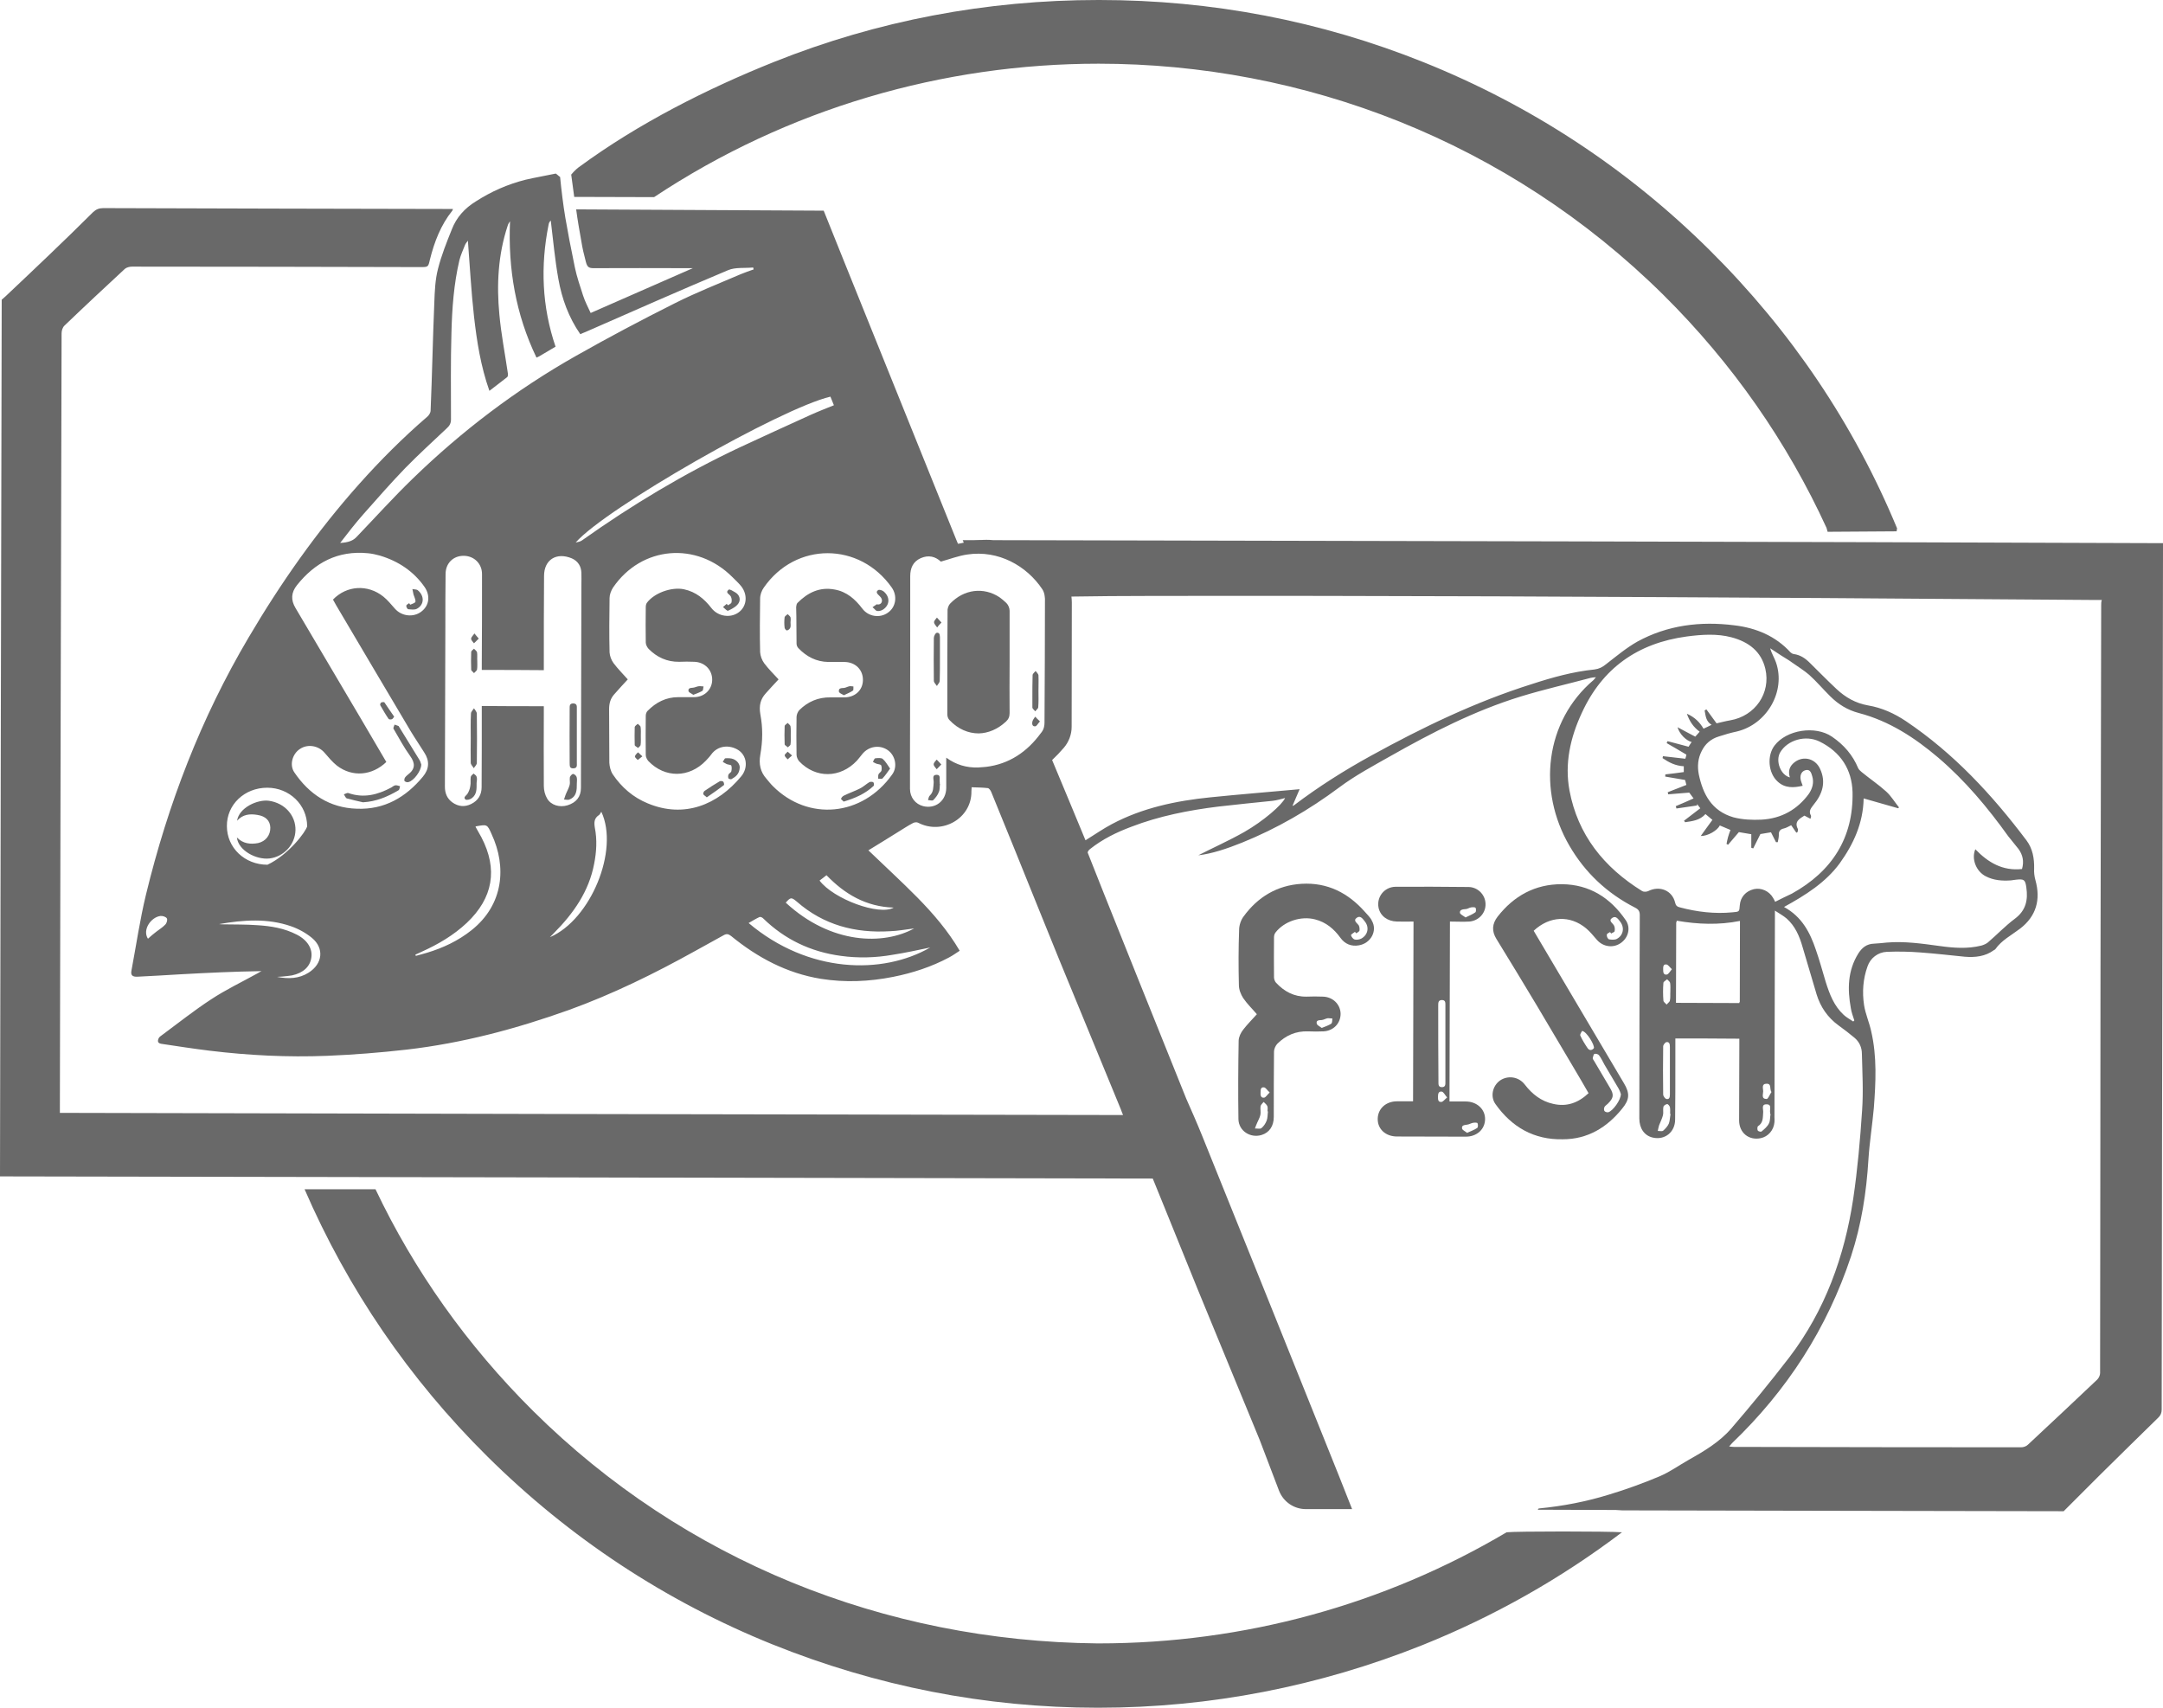 <svg width="38" height="30" viewBox="0 0 38 30" fill="none" xmlns="http://www.w3.org/2000/svg">
<g clip-path="url(#clip0_3157_44)">
<path d="M33.328 9.281C32.569 7.45 31.46 5.807 30.035 4.394C28.591 2.962 26.902 1.854 25.02 1.097C23.202 0.366 21.285 0 19.315 0H19.296C17.333 0 15.416 0.362 13.606 1.085C12.417 1.56 11.209 2.174 10.187 2.924C10.111 2.973 10.035 3.067 10.035 3.067L10.088 3.459C10.088 3.459 11.475 3.463 11.491 3.463C13.842 1.903 16.571 1.119 19.299 1.119C22.897 1.119 26.491 2.476 29.227 5.185C30.439 6.387 31.4 7.77 32.089 9.274L32.108 9.342L33.32 9.334L33.328 9.281Z" fill="#696969"/>
<path d="M26.468 26.918C24.322 28.188 21.86 28.87 19.299 28.87H19.28C15.534 28.832 12.013 27.411 9.368 24.789C8.209 23.639 7.275 22.32 6.597 20.892H5.351C6.109 22.641 7.184 24.22 8.56 25.584C10.004 27.016 11.693 28.131 13.575 28.889C15.393 29.62 17.31 30 19.28 30H19.299C21.262 30 23.179 29.623 24.989 28.9C26.247 28.395 27.421 27.732 28.495 26.918C28.282 26.899 26.613 26.899 26.468 26.918Z" fill="#696969"/>
<path d="M17.02 9.538C17.123 9.511 17.222 9.496 17.317 9.489C17.184 9.489 17.047 9.489 16.913 9.489C16.929 9.523 16.936 9.545 16.94 9.553C16.974 9.545 16.997 9.542 17.02 9.538Z" fill="#696969"/>
<path d="M28.499 19.475C28.629 19.317 28.636 19.207 28.53 19.03C28.236 18.537 27.947 18.043 27.653 17.549C27.417 17.15 27.18 16.75 26.944 16.351C27.222 16.091 27.581 16.072 27.866 16.309C27.939 16.37 27.996 16.445 28.057 16.513C28.168 16.637 28.347 16.66 28.48 16.562C28.61 16.468 28.652 16.294 28.56 16.163C28.293 15.774 27.927 15.537 27.44 15.533C26.967 15.53 26.593 15.741 26.311 16.102C26.212 16.23 26.205 16.358 26.289 16.494C26.529 16.886 26.769 17.278 27.005 17.674C27.222 18.039 27.44 18.409 27.657 18.774C27.741 18.917 27.825 19.057 27.908 19.204C27.729 19.373 27.527 19.448 27.287 19.392C27.078 19.347 26.918 19.222 26.788 19.053C26.681 18.913 26.491 18.887 26.353 18.981C26.22 19.076 26.178 19.264 26.273 19.396C26.559 19.799 26.948 20.025 27.455 20.014C27.893 20.014 28.232 19.806 28.499 19.475ZM28.286 16.374C28.293 16.381 28.297 16.389 28.305 16.4C28.324 16.385 28.362 16.377 28.366 16.358C28.373 16.325 28.369 16.283 28.354 16.257C28.328 16.212 28.251 16.174 28.324 16.125C28.389 16.08 28.43 16.148 28.465 16.193C28.545 16.298 28.518 16.434 28.404 16.494C28.369 16.513 28.312 16.509 28.27 16.502C28.248 16.498 28.225 16.453 28.229 16.426C28.221 16.407 28.259 16.389 28.286 16.374ZM28.011 18.514C28.034 18.506 28.076 18.518 28.091 18.537C28.129 18.586 28.156 18.646 28.187 18.702C28.267 18.838 28.351 18.977 28.43 19.113C28.453 19.151 28.469 19.196 28.476 19.219C28.476 19.324 28.335 19.516 28.255 19.539C28.236 19.543 28.198 19.535 28.187 19.516C28.175 19.501 28.179 19.467 28.187 19.448C28.198 19.426 28.229 19.407 28.248 19.388C28.347 19.29 28.358 19.234 28.286 19.113C28.194 18.955 28.099 18.797 28.008 18.642C27.996 18.623 27.981 18.604 27.981 18.589C27.988 18.563 27.996 18.521 28.011 18.514ZM27.893 18.416C27.844 18.344 27.798 18.269 27.764 18.194C27.752 18.171 27.783 18.133 27.794 18.111C27.874 18.115 28.026 18.375 28 18.416C27.966 18.454 27.924 18.457 27.893 18.416Z" fill="#696969"/>
<path d="M23.979 16.019C23.686 15.688 23.324 15.499 22.866 15.526C22.436 15.552 22.096 15.759 21.849 16.098C21.799 16.163 21.769 16.257 21.769 16.336C21.757 16.66 21.757 16.98 21.765 17.304C21.765 17.383 21.799 17.47 21.841 17.534C21.91 17.636 22.001 17.723 22.081 17.817C22.001 17.907 21.913 17.994 21.841 18.088C21.799 18.141 21.765 18.212 21.761 18.276C21.753 18.736 21.75 19.2 21.757 19.66C21.761 19.867 21.967 19.999 22.165 19.938C22.298 19.897 22.378 19.784 22.378 19.622C22.378 19.238 22.378 18.853 22.382 18.473C22.382 18.427 22.409 18.371 22.439 18.337C22.588 18.19 22.763 18.111 22.981 18.118C23.072 18.122 23.164 18.122 23.255 18.118C23.43 18.107 23.552 17.975 23.552 17.809C23.549 17.643 23.415 17.512 23.24 17.508C23.145 17.504 23.049 17.504 22.954 17.508C22.733 17.512 22.561 17.417 22.417 17.263C22.398 17.24 22.382 17.203 22.382 17.169C22.378 16.935 22.382 16.701 22.382 16.468C22.382 16.438 22.39 16.404 22.409 16.381C22.561 16.185 22.855 16.087 23.103 16.151C23.297 16.2 23.438 16.321 23.549 16.475C23.628 16.584 23.739 16.63 23.872 16.607C24.082 16.573 24.204 16.351 24.101 16.174C24.078 16.121 24.025 16.072 23.979 16.019ZM22.253 19.686C22.234 19.735 22.203 19.784 22.161 19.818C22.138 19.837 22.085 19.822 22.047 19.825C22.058 19.791 22.07 19.761 22.085 19.727C22.104 19.682 22.131 19.637 22.142 19.588C22.154 19.539 22.138 19.482 22.146 19.433C22.15 19.407 22.18 19.384 22.199 19.358C22.222 19.381 22.253 19.403 22.264 19.43C22.276 19.456 22.268 19.49 22.268 19.524C22.272 19.524 22.272 19.524 22.276 19.524C22.268 19.58 22.272 19.637 22.253 19.686ZM22.207 19.283C22.15 19.29 22.142 19.238 22.146 19.192C22.146 19.147 22.146 19.094 22.207 19.102C22.238 19.106 22.26 19.151 22.306 19.192C22.26 19.234 22.238 19.279 22.207 19.283ZM23.221 17.919C23.255 17.915 23.285 17.896 23.32 17.888C23.346 17.885 23.377 17.892 23.407 17.892C23.404 17.922 23.407 17.968 23.388 17.983C23.343 18.013 23.285 18.032 23.221 18.058C23.186 18.032 23.137 18.009 23.133 17.983C23.118 17.922 23.171 17.922 23.221 17.919ZM23.918 16.487C23.884 16.505 23.838 16.513 23.8 16.505C23.773 16.498 23.743 16.46 23.735 16.43C23.731 16.415 23.781 16.389 23.804 16.37C23.811 16.377 23.819 16.389 23.827 16.396C23.846 16.381 23.88 16.366 23.884 16.347C23.888 16.317 23.884 16.279 23.869 16.253C23.838 16.212 23.766 16.17 23.838 16.121C23.903 16.076 23.945 16.147 23.979 16.189C24.059 16.291 24.032 16.422 23.918 16.487Z" fill="#696969"/>
<path d="M25.816 16.189C25.984 16.174 26.105 16.034 26.098 15.876C26.094 15.718 25.961 15.582 25.797 15.582C25.37 15.578 24.943 15.575 24.516 15.578C24.318 15.582 24.181 15.759 24.219 15.947C24.25 16.091 24.375 16.185 24.543 16.189C24.638 16.192 24.737 16.189 24.833 16.189C24.829 17.251 24.829 18.295 24.825 19.347C24.726 19.347 24.634 19.347 24.543 19.347C24.349 19.347 24.208 19.475 24.204 19.652C24.2 19.833 24.341 19.965 24.543 19.965C24.947 19.965 25.347 19.968 25.751 19.968C25.945 19.968 26.087 19.84 26.09 19.663C26.094 19.486 25.945 19.35 25.751 19.35C25.656 19.35 25.564 19.35 25.465 19.35C25.469 18.295 25.469 17.251 25.473 16.189C25.595 16.189 25.705 16.196 25.816 16.189ZM25.751 15.97C25.782 15.97 25.812 15.944 25.846 15.94C25.873 15.936 25.915 15.936 25.923 15.947C25.934 15.97 25.934 16.015 25.919 16.027C25.873 16.061 25.816 16.083 25.747 16.117C25.709 16.087 25.652 16.064 25.648 16.034C25.644 15.978 25.702 15.974 25.751 15.97ZM25.774 19.757C25.808 19.754 25.843 19.731 25.881 19.724C25.907 19.72 25.953 19.72 25.957 19.731C25.968 19.754 25.968 19.803 25.953 19.814C25.904 19.848 25.843 19.87 25.774 19.901C25.736 19.87 25.69 19.852 25.686 19.825C25.675 19.765 25.728 19.765 25.774 19.757ZM25.267 17.662C25.267 17.617 25.267 17.568 25.332 17.568C25.397 17.568 25.393 17.617 25.393 17.662C25.393 17.888 25.393 18.111 25.393 18.337C25.393 18.559 25.393 18.781 25.393 19.004C25.393 19.049 25.397 19.098 25.332 19.098C25.267 19.098 25.271 19.049 25.271 19.004C25.267 18.555 25.267 18.111 25.267 17.662ZM25.32 19.358C25.259 19.362 25.263 19.305 25.263 19.264C25.263 19.218 25.271 19.166 25.332 19.177C25.362 19.185 25.381 19.23 25.423 19.279C25.378 19.317 25.351 19.358 25.32 19.358Z" fill="#696969"/>
<path d="M17.451 9.489C17.371 9.481 17.287 9.481 17.207 9.489C17.108 9.497 17.009 9.512 16.91 9.538C16.887 9.542 16.864 9.549 16.83 9.553C16.826 9.546 16.818 9.523 16.803 9.489C16.548 8.852 14.516 3.821 14.471 3.701L10.122 3.678C10.149 3.882 10.179 4.044 10.21 4.221C10.236 4.379 10.252 4.443 10.294 4.605C10.316 4.684 10.339 4.711 10.427 4.711C11.018 4.707 11.471 4.711 12.058 4.711C12.089 4.711 12.119 4.711 12.172 4.711C11.563 4.978 10.976 5.234 10.377 5.498C10.332 5.4 10.278 5.299 10.244 5.193C10.191 5.027 10.134 4.865 10.099 4.696C10.015 4.285 9.985 4.13 9.932 3.825C9.893 3.591 9.863 3.343 9.84 3.109C9.802 3.083 9.802 3.075 9.764 3.049C9.585 3.087 9.406 3.117 9.23 3.158C8.918 3.237 8.628 3.365 8.358 3.539C8.163 3.659 8.018 3.821 7.938 4.029C7.847 4.255 7.755 4.485 7.695 4.722C7.645 4.914 7.637 5.121 7.63 5.321C7.603 5.95 7.592 6.584 7.565 7.213C7.565 7.251 7.534 7.3 7.5 7.326C7.077 7.691 6.681 8.087 6.311 8.502C5.568 9.334 4.931 10.243 4.367 11.2C3.529 12.617 2.95 14.128 2.565 15.714C2.458 16.155 2.393 16.607 2.309 17.052C2.294 17.131 2.325 17.161 2.412 17.158C2.664 17.146 2.915 17.131 3.167 17.116C3.64 17.09 4.112 17.067 4.596 17.06C4.573 17.071 4.55 17.082 4.528 17.097C4.249 17.252 3.963 17.387 3.701 17.561C3.407 17.753 3.133 17.972 2.847 18.183C2.824 18.198 2.801 18.216 2.79 18.235C2.767 18.281 2.763 18.326 2.835 18.337C3.117 18.379 3.403 18.424 3.685 18.458C4.367 18.541 5.053 18.575 5.743 18.548C6.208 18.529 6.677 18.492 7.142 18.439C8.125 18.326 9.07 18.073 9.996 17.742C10.766 17.463 11.494 17.105 12.207 16.709C12.374 16.615 12.546 16.524 12.717 16.427C12.767 16.4 12.797 16.408 12.843 16.442C13.304 16.819 13.819 17.097 14.421 17.195C14.848 17.263 15.271 17.244 15.69 17.161C16.033 17.093 16.365 16.984 16.669 16.822C16.734 16.788 16.791 16.747 16.86 16.702C16.654 16.351 16.395 16.05 16.117 15.767C15.839 15.485 15.545 15.217 15.256 14.938C15.427 14.832 15.602 14.727 15.774 14.618C15.862 14.565 15.945 14.508 16.037 14.46C16.064 14.444 16.105 14.441 16.128 14.452C16.551 14.674 17.073 14.377 17.066 13.902C17.066 13.879 17.07 13.857 17.07 13.83C17.169 13.834 17.264 13.834 17.355 13.845C17.378 13.849 17.405 13.887 17.416 13.917C17.691 14.588 17.962 15.258 18.232 15.929C18.358 16.238 18.48 16.543 18.606 16.852C18.968 17.73 19.33 18.612 19.692 19.49C19.703 19.52 19.715 19.554 19.73 19.588C13.499 19.577 7.279 19.566 1.052 19.55C1.052 19.513 1.052 19.483 1.052 19.453C1.059 14.919 1.071 10.386 1.082 5.853C1.082 5.807 1.101 5.747 1.136 5.717C1.486 5.381 1.841 5.05 2.195 4.722C2.226 4.696 2.279 4.684 2.321 4.684C4.044 4.684 5.663 4.688 7.386 4.692C7.523 4.692 7.523 4.692 7.553 4.56C7.63 4.251 7.744 3.953 7.946 3.701C7.95 3.693 7.954 3.686 7.957 3.671C7.919 3.671 7.889 3.671 7.858 3.671C5.812 3.667 3.861 3.663 1.814 3.656C1.738 3.656 1.688 3.678 1.635 3.727C1.132 4.228 0.614 4.718 0.095 5.208C0.072 5.227 0.05 5.246 0.03 5.265C0.019 10.397 0.008 15.533 0 20.666C6.749 20.677 13.503 20.692 20.252 20.704C20.393 21.047 20.53 21.39 20.671 21.736C20.797 22.045 20.919 22.35 21.045 22.659C21.407 23.538 21.769 24.419 22.131 25.297C22.138 25.316 22.337 25.836 22.47 26.187C22.546 26.383 22.733 26.511 22.942 26.511C23.198 26.511 23.537 26.511 23.754 26.511C23.602 26.126 23.449 25.738 23.293 25.354C22.569 23.552 21.845 21.747 21.117 19.946C21.029 19.728 20.934 19.513 20.839 19.298C20.82 19.253 19.154 15.108 19.109 14.979C19.105 14.964 19.128 14.931 19.151 14.915C19.368 14.742 19.616 14.621 19.875 14.524C20.366 14.335 20.885 14.233 21.407 14.169C21.723 14.132 22.043 14.101 22.359 14.068C22.432 14.06 22.504 14.037 22.577 14.019C22.523 14.139 22.199 14.422 21.856 14.618C21.582 14.772 21.296 14.9 21.052 15.025C21.292 14.998 21.559 14.908 21.822 14.802C22.436 14.554 23 14.226 23.526 13.834C23.808 13.623 24.12 13.457 24.425 13.284C25.157 12.869 25.907 12.485 26.715 12.236C27.119 12.112 27.535 12.018 27.946 11.908C27.973 11.901 27.996 11.901 28.038 11.897C28.019 11.92 28.007 11.935 27.996 11.946C27.139 12.673 27.009 13.894 27.573 14.859C27.847 15.33 28.232 15.692 28.724 15.944C28.785 15.974 28.808 16.008 28.808 16.076C28.804 17.267 28.8 18.458 28.8 19.648C28.8 19.822 28.888 19.95 29.036 19.984C29.246 20.033 29.429 19.89 29.429 19.667C29.433 19.336 29.433 19.004 29.433 18.672C29.433 18.533 29.433 18.39 29.433 18.243C29.806 18.243 30.176 18.243 30.557 18.247C30.557 18.281 30.557 18.314 30.557 18.348C30.557 18.793 30.553 19.238 30.553 19.682C30.553 19.901 30.725 20.037 30.93 19.995C31.064 19.969 31.163 19.852 31.174 19.713C31.178 19.682 31.174 19.656 31.174 19.626C31.178 18.462 31.178 17.297 31.182 16.129C31.182 16.095 31.182 16.061 31.182 15.997C31.262 16.05 31.331 16.087 31.388 16.136C31.537 16.268 31.613 16.445 31.666 16.63C31.75 16.909 31.83 17.188 31.914 17.467C31.982 17.689 32.108 17.874 32.299 18.013C32.394 18.081 32.485 18.152 32.577 18.228C32.664 18.299 32.71 18.401 32.71 18.511C32.718 18.842 32.737 19.174 32.714 19.502C32.68 20.022 32.634 20.542 32.558 21.058C32.405 22.068 32.066 23.017 31.434 23.846C31.106 24.272 30.763 24.691 30.412 25.098C30.206 25.335 29.932 25.497 29.658 25.651C29.49 25.746 29.334 25.859 29.158 25.934C28.869 26.055 28.572 26.164 28.27 26.255C27.87 26.379 27.459 26.458 27.039 26.499C27.032 26.499 27.024 26.503 27.017 26.522C27.055 26.522 27.093 26.522 27.131 26.522C27.55 26.522 27.965 26.526 28.385 26.526C28.423 26.526 28.461 26.533 28.499 26.533C31.083 26.537 33.667 26.545 36.255 26.548C36.468 26.337 36.678 26.123 36.891 25.912C37.234 25.576 37.573 25.237 37.916 24.905C37.958 24.864 37.977 24.823 37.977 24.762C37.981 21.585 37.985 18.413 37.992 15.236C37.996 13.382 37.996 11.528 38 9.674C38 9.632 38 9.594 38 9.542C31.045 9.515 24.375 9.504 17.451 9.489ZM2.904 16.242C2.858 16.291 2.801 16.325 2.748 16.366C2.698 16.404 2.649 16.445 2.599 16.491C2.496 16.332 2.656 16.11 2.82 16.091C2.858 16.087 2.915 16.106 2.931 16.133C2.946 16.155 2.931 16.215 2.904 16.242ZM14.589 6.968C14.608 7.017 14.627 7.062 14.65 7.119C14.512 7.175 14.375 7.228 14.242 7.288C13.823 7.477 13.407 7.669 12.992 7.861C12.016 8.321 11.102 8.871 10.225 9.493C10.195 9.515 10.153 9.523 10.114 9.53C10.644 8.927 13.712 7.175 14.589 6.968ZM6.391 9.025C6.631 8.754 6.868 8.483 7.119 8.223C7.355 7.982 7.607 7.752 7.851 7.522C7.9 7.477 7.923 7.435 7.923 7.367C7.923 6.859 7.916 6.354 7.931 5.845C7.942 5.415 7.973 4.986 8.072 4.567C8.095 4.477 8.137 4.387 8.171 4.3C8.182 4.274 8.205 4.251 8.22 4.228C8.255 4.677 8.278 5.118 8.327 5.555C8.377 5.996 8.445 6.433 8.598 6.866C8.708 6.78 8.811 6.704 8.91 6.625C8.925 6.614 8.925 6.58 8.922 6.557C8.872 6.214 8.804 5.868 8.773 5.525C8.723 5.001 8.75 4.477 8.918 3.968C8.925 3.942 8.941 3.912 8.96 3.889C8.925 4.722 9.059 5.521 9.425 6.282C9.448 6.271 9.463 6.267 9.474 6.259C9.566 6.203 9.661 6.15 9.76 6.09C9.52 5.385 9.493 4.669 9.638 3.946C9.642 3.919 9.653 3.897 9.676 3.874C9.718 4.217 9.749 4.564 9.81 4.903C9.871 5.246 9.989 5.574 10.195 5.871C10.225 5.856 10.255 5.845 10.282 5.834C11.117 5.468 11.951 5.099 12.794 4.745C12.923 4.692 13.083 4.714 13.232 4.699C13.236 4.711 13.236 4.722 13.24 4.733C13.163 4.76 13.087 4.786 13.015 4.816C12.63 4.982 12.233 5.137 11.86 5.325C11.273 5.619 10.69 5.928 10.118 6.252C9.066 6.847 8.114 7.571 7.252 8.407C6.909 8.739 6.593 9.09 6.265 9.432C6.204 9.497 6.124 9.53 5.976 9.538C6.113 9.361 6.246 9.188 6.391 9.025ZM4.695 13.838C5.084 13.838 5.396 14.139 5.396 14.516C5.374 14.61 5.069 15.017 4.699 15.191C4.299 15.191 3.986 14.893 3.986 14.512C3.983 14.135 4.295 13.838 4.695 13.838ZM5.423 17.086C5.252 17.195 5.065 17.199 4.867 17.161C4.928 17.158 4.989 17.154 5.05 17.146C5.076 17.142 5.103 17.139 5.13 17.135C5.324 17.093 5.446 16.984 5.469 16.826C5.496 16.668 5.4 16.513 5.214 16.419C4.996 16.306 4.76 16.268 4.52 16.253C4.314 16.238 4.104 16.242 3.899 16.238C3.883 16.238 3.868 16.234 3.849 16.234C4.276 16.159 4.703 16.129 5.114 16.272C5.244 16.317 5.374 16.389 5.48 16.476C5.701 16.66 5.667 16.931 5.423 17.086ZM6.269 14.207C5.789 14.192 5.431 13.951 5.172 13.57C5.08 13.438 5.137 13.242 5.271 13.156C5.408 13.065 5.595 13.099 5.701 13.223C5.77 13.303 5.839 13.386 5.919 13.45C6.189 13.657 6.536 13.627 6.787 13.386C6.502 12.899 6.216 12.413 5.93 11.931C5.682 11.513 5.438 11.098 5.191 10.68C5.107 10.54 5.114 10.409 5.217 10.28C5.53 9.888 5.93 9.666 6.467 9.719C6.536 9.726 6.605 9.741 6.673 9.76C7.001 9.858 7.268 10.039 7.458 10.31C7.565 10.465 7.542 10.642 7.397 10.748C7.26 10.849 7.058 10.827 6.94 10.695C6.875 10.623 6.81 10.54 6.734 10.48C6.46 10.261 6.09 10.284 5.85 10.533C5.869 10.567 5.888 10.601 5.907 10.635C6.342 11.369 6.776 12.108 7.214 12.843C7.291 12.971 7.374 13.091 7.454 13.22C7.55 13.367 7.542 13.51 7.428 13.646C7.13 14.004 6.757 14.226 6.269 14.207ZM8.285 16.34C8.049 16.528 7.782 16.653 7.496 16.739C7.435 16.758 7.371 16.773 7.306 16.792C7.302 16.785 7.298 16.777 7.298 16.77C7.332 16.754 7.371 16.736 7.405 16.721C7.698 16.589 7.969 16.43 8.201 16.212C8.663 15.775 8.75 15.27 8.457 14.708C8.422 14.644 8.388 14.584 8.354 14.524C8.361 14.516 8.361 14.516 8.365 14.516C8.556 14.482 8.56 14.478 8.636 14.652C8.903 15.224 8.849 15.891 8.285 16.34ZM9.611 14.026C9.573 13.962 9.554 13.879 9.554 13.807C9.55 13.378 9.554 12.948 9.554 12.519C9.554 12.485 9.554 12.451 9.554 12.406C9.192 12.406 8.838 12.406 8.464 12.402C8.464 12.432 8.464 12.466 8.464 12.496C8.464 12.941 8.464 13.386 8.461 13.83C8.461 13.962 8.4 14.064 8.278 14.124C8.163 14.181 8.053 14.169 7.95 14.098C7.855 14.03 7.816 13.936 7.816 13.819C7.82 12.888 7.82 11.957 7.824 11.027C7.824 10.714 7.824 10.397 7.828 10.084C7.828 9.896 7.961 9.764 8.144 9.764C8.327 9.764 8.468 9.9 8.468 10.084C8.468 10.608 8.468 11.136 8.464 11.66C8.464 11.694 8.464 11.727 8.464 11.769C8.834 11.769 9.188 11.769 9.554 11.773C9.554 11.735 9.554 11.701 9.554 11.667C9.554 11.151 9.554 10.635 9.558 10.118C9.558 9.832 9.775 9.696 10.046 9.809C10.156 9.858 10.21 9.949 10.214 10.062C10.217 10.133 10.214 10.205 10.214 10.277C10.21 11.464 10.21 12.654 10.206 13.841C10.206 13.996 10.126 14.098 9.97 14.147C9.833 14.188 9.68 14.147 9.611 14.026ZM9.661 16.464C9.684 16.442 9.707 16.415 9.73 16.393C10.076 16.046 10.347 15.658 10.438 15.175C10.48 14.964 10.492 14.75 10.45 14.539C10.435 14.444 10.438 14.373 10.526 14.316C10.541 14.305 10.549 14.282 10.564 14.26C10.881 14.931 10.381 16.155 9.661 16.464ZM11.345 11.287C11.345 11.324 11.368 11.369 11.395 11.399C11.54 11.546 11.719 11.629 11.932 11.626C12.02 11.622 12.111 11.622 12.199 11.626C12.382 11.633 12.515 11.769 12.512 11.946C12.508 12.119 12.371 12.247 12.192 12.247C12.1 12.247 12.009 12.247 11.917 12.247C11.7 12.247 11.525 12.338 11.376 12.489C11.357 12.507 11.345 12.545 11.345 12.572C11.342 12.801 11.342 13.031 11.345 13.265C11.345 13.299 11.368 13.344 11.391 13.37C11.681 13.672 12.108 13.668 12.401 13.363C12.432 13.329 12.466 13.295 12.493 13.257C12.611 13.091 12.82 13.08 12.973 13.178C13.121 13.276 13.148 13.487 13.022 13.638C12.607 14.139 12.02 14.38 11.38 14.113C11.121 14.007 10.919 13.83 10.766 13.604C10.728 13.547 10.709 13.468 10.705 13.4C10.701 13.088 10.705 12.771 10.701 12.459C10.701 12.357 10.724 12.27 10.793 12.195C10.869 12.108 10.949 12.021 11.029 11.935C10.945 11.84 10.854 11.75 10.778 11.648C10.739 11.595 10.713 11.524 10.709 11.46C10.701 11.143 10.705 10.827 10.709 10.506C10.709 10.446 10.736 10.374 10.77 10.322C11.269 9.591 12.237 9.508 12.866 10.137C12.919 10.19 12.977 10.243 13.022 10.299C13.14 10.45 13.121 10.65 12.98 10.755C12.836 10.864 12.615 10.831 12.5 10.684C12.374 10.521 12.226 10.397 12.016 10.352C11.799 10.307 11.494 10.416 11.365 10.589C11.349 10.612 11.345 10.642 11.345 10.668C11.342 10.88 11.342 11.083 11.345 11.287ZM16.342 16.645C15.503 17.128 14.2 17.101 13.152 16.215C13.217 16.178 13.278 16.14 13.342 16.11C13.358 16.102 13.392 16.117 13.407 16.133C13.785 16.502 14.242 16.721 14.772 16.792C15.076 16.834 15.381 16.826 15.682 16.773C15.903 16.739 16.125 16.69 16.342 16.645ZM16.06 16.31C15.526 16.604 14.604 16.596 13.804 15.857C13.891 15.759 13.903 15.759 14.002 15.842C14.467 16.249 15.023 16.396 15.633 16.359C15.77 16.355 15.903 16.329 16.06 16.31ZM15.701 15.944C15.446 16.091 14.642 15.793 14.398 15.469C14.436 15.439 14.474 15.413 14.52 15.375C14.84 15.707 15.214 15.929 15.701 15.944ZM13.994 11.305C13.994 11.335 14.006 11.366 14.028 11.388C14.169 11.535 14.341 11.626 14.554 11.629C14.65 11.629 14.745 11.629 14.84 11.629C15.031 11.633 15.164 11.769 15.16 11.95C15.157 12.127 15.019 12.251 14.833 12.251C14.753 12.251 14.673 12.251 14.592 12.251C14.375 12.247 14.192 12.327 14.044 12.473C14.017 12.5 13.994 12.556 13.994 12.594C13.99 12.816 13.99 13.039 13.994 13.261C13.994 13.299 14.017 13.348 14.04 13.374C14.33 13.679 14.764 13.672 15.054 13.363C15.088 13.325 15.118 13.284 15.153 13.242C15.263 13.11 15.45 13.08 15.591 13.174C15.728 13.265 15.774 13.468 15.675 13.604C15.149 14.346 14.196 14.429 13.579 13.811C13.537 13.77 13.503 13.725 13.464 13.679C13.361 13.563 13.327 13.427 13.358 13.254C13.4 13.02 13.403 12.783 13.358 12.549C13.331 12.394 13.361 12.281 13.453 12.18C13.525 12.097 13.602 12.018 13.678 11.935C13.594 11.844 13.503 11.754 13.426 11.652C13.384 11.595 13.358 11.52 13.354 11.456C13.346 11.143 13.35 10.827 13.354 10.514C13.354 10.45 13.381 10.374 13.419 10.322C13.979 9.515 15.103 9.519 15.667 10.322C15.77 10.469 15.74 10.665 15.599 10.763C15.458 10.864 15.256 10.834 15.149 10.691C15.023 10.525 14.874 10.393 14.661 10.356C14.398 10.307 14.188 10.412 14.009 10.593C13.994 10.608 13.99 10.642 13.987 10.665C13.994 10.883 13.99 11.094 13.994 11.305ZM18.35 12.696C18.35 12.745 18.339 12.805 18.312 12.843C18.305 12.858 18.293 12.869 18.285 12.88C18.045 13.208 17.729 13.423 17.321 13.472C17.276 13.476 17.23 13.48 17.18 13.483C16.982 13.487 16.799 13.438 16.624 13.31C16.624 13.502 16.624 13.672 16.624 13.845C16.62 14.071 16.433 14.214 16.22 14.162C16.083 14.128 15.987 14.007 15.987 13.86C15.987 13.638 15.987 13.416 15.987 13.193C15.991 12.191 15.991 11.188 15.991 10.186C15.991 10.164 15.991 10.145 15.991 10.122C15.991 9.979 16.041 9.866 16.174 9.806C16.311 9.745 16.433 9.775 16.529 9.866C16.689 9.821 16.837 9.764 16.994 9.741C17.542 9.659 18.038 9.941 18.312 10.352C18.335 10.386 18.35 10.435 18.354 10.48C18.354 10.491 18.358 10.503 18.358 10.518C18.358 11.241 18.354 11.969 18.35 12.696ZM29.318 19.739C29.299 19.784 29.257 19.829 29.219 19.863C29.2 19.878 29.158 19.867 29.124 19.867C29.132 19.833 29.136 19.803 29.147 19.769C29.17 19.709 29.2 19.652 29.215 19.592C29.227 19.547 29.212 19.494 29.223 19.445C29.227 19.422 29.261 19.4 29.288 19.396C29.303 19.392 29.334 19.43 29.337 19.449C29.345 19.486 29.341 19.528 29.341 19.569C29.345 19.569 29.345 19.569 29.349 19.569C29.337 19.63 29.337 19.69 29.318 19.739ZM29.337 17.576C29.334 17.602 29.299 17.621 29.28 17.648C29.261 17.625 29.223 17.602 29.223 17.576C29.215 17.474 29.215 17.369 29.223 17.267C29.223 17.244 29.265 17.225 29.288 17.203C29.307 17.225 29.337 17.244 29.341 17.267C29.349 17.316 29.345 17.369 29.345 17.421C29.341 17.47 29.349 17.523 29.337 17.576ZM29.219 18.382C29.219 18.356 29.254 18.311 29.276 18.307C29.33 18.299 29.337 18.345 29.337 18.39C29.337 18.529 29.337 18.672 29.337 18.812C29.337 18.951 29.337 19.087 29.337 19.226C29.337 19.272 29.33 19.317 29.276 19.306C29.254 19.302 29.219 19.257 29.219 19.226C29.215 18.948 29.215 18.665 29.219 18.382ZM29.284 17.12C29.223 17.131 29.219 17.078 29.219 17.033C29.219 16.992 29.215 16.935 29.276 16.943C29.307 16.947 29.33 16.988 29.372 17.026C29.337 17.067 29.315 17.112 29.284 17.12ZM30.565 17.606C30.561 17.606 30.561 17.606 30.557 17.606C30.557 17.606 30.557 17.614 30.557 17.621C30.18 17.621 29.814 17.617 29.444 17.617C29.444 17.146 29.448 16.675 29.448 16.197C29.452 16.197 29.452 16.197 29.456 16.197C29.456 16.189 29.456 16.182 29.456 16.174C29.825 16.238 30.195 16.253 30.568 16.178C30.568 16.656 30.565 17.116 30.565 17.606ZM31.075 19.739C31.049 19.792 30.995 19.837 30.946 19.878C30.934 19.886 30.889 19.875 30.881 19.86C30.869 19.841 30.873 19.792 30.885 19.784C30.98 19.724 30.969 19.63 30.976 19.539C30.98 19.486 30.938 19.396 31.037 19.4C31.133 19.4 31.087 19.49 31.098 19.543C31.098 19.55 31.098 19.562 31.098 19.569C31.102 19.569 31.102 19.569 31.106 19.569C31.094 19.63 31.102 19.69 31.075 19.739ZM31.037 19.306C30.938 19.306 30.976 19.223 30.976 19.17C30.976 19.121 30.942 19.038 31.037 19.038C31.129 19.038 31.083 19.125 31.121 19.185C31.091 19.226 31.064 19.306 31.037 19.306ZM31.186 15.842C31.171 15.812 31.163 15.793 31.151 15.775C31.083 15.654 30.942 15.59 30.812 15.62C30.671 15.654 30.576 15.759 30.565 15.903C30.557 16.02 30.557 16.016 30.435 16.027C30.123 16.057 29.814 16.02 29.513 15.94C29.463 15.929 29.44 15.906 29.429 15.857C29.379 15.643 29.158 15.552 28.956 15.654C28.926 15.669 28.872 15.669 28.85 15.654C28.175 15.236 27.718 14.663 27.573 13.887C27.485 13.412 27.588 12.956 27.79 12.523C28.148 11.742 28.766 11.298 29.635 11.181C29.898 11.147 30.165 11.128 30.42 11.196C30.717 11.275 30.942 11.441 31.014 11.75C31.113 12.176 30.835 12.579 30.397 12.654C30.309 12.669 30.226 12.692 30.157 12.707C30.092 12.62 30.035 12.541 29.978 12.462C29.966 12.47 29.959 12.473 29.947 12.481C29.966 12.572 29.966 12.669 30.069 12.733C30.023 12.756 29.978 12.779 29.928 12.801C29.863 12.692 29.78 12.602 29.635 12.538C29.684 12.677 29.753 12.775 29.86 12.854C29.833 12.884 29.806 12.914 29.783 12.941C29.677 12.884 29.574 12.832 29.471 12.775C29.509 12.903 29.627 13.012 29.719 13.035C29.7 13.065 29.68 13.091 29.665 13.118C29.543 13.084 29.418 13.054 29.296 13.02C29.292 13.031 29.284 13.043 29.28 13.054C29.395 13.118 29.505 13.186 29.627 13.257C29.623 13.276 29.616 13.31 29.608 13.329C29.471 13.314 29.341 13.299 29.215 13.284C29.212 13.295 29.212 13.306 29.208 13.318C29.318 13.393 29.433 13.453 29.581 13.461C29.581 13.487 29.581 13.529 29.581 13.563C29.471 13.578 29.364 13.593 29.257 13.604C29.257 13.615 29.257 13.63 29.254 13.642C29.364 13.661 29.475 13.679 29.604 13.702C29.608 13.713 29.616 13.751 29.627 13.789C29.513 13.834 29.406 13.875 29.299 13.917C29.303 13.928 29.303 13.939 29.307 13.954C29.425 13.943 29.543 13.936 29.677 13.924C29.696 13.951 29.726 13.988 29.753 14.026C29.642 14.075 29.543 14.12 29.44 14.162C29.444 14.177 29.448 14.188 29.452 14.203C29.574 14.184 29.696 14.169 29.814 14.15C29.814 14.143 29.814 14.132 29.814 14.124C29.833 14.15 29.856 14.177 29.871 14.199C29.772 14.275 29.677 14.346 29.585 14.418C29.593 14.425 29.597 14.437 29.604 14.444C29.734 14.425 29.863 14.411 29.962 14.301C30.004 14.335 30.046 14.373 30.084 14.403C30.016 14.497 29.951 14.584 29.879 14.686C30.004 14.689 30.172 14.588 30.214 14.501C30.275 14.527 30.336 14.554 30.401 14.58C30.386 14.621 30.37 14.663 30.359 14.704C30.347 14.746 30.34 14.784 30.332 14.825C30.34 14.829 30.351 14.836 30.359 14.84C30.42 14.768 30.481 14.697 30.549 14.618C30.607 14.629 30.679 14.64 30.767 14.655C30.767 14.731 30.767 14.814 30.767 14.893C30.778 14.897 30.79 14.9 30.801 14.904C30.843 14.821 30.881 14.742 30.927 14.652C30.976 14.644 31.045 14.633 31.113 14.621C31.144 14.682 31.171 14.738 31.201 14.795C31.212 14.795 31.22 14.795 31.232 14.795C31.239 14.753 31.251 14.712 31.251 14.671C31.247 14.606 31.27 14.569 31.338 14.554C31.376 14.546 31.415 14.524 31.468 14.497C31.498 14.539 31.529 14.584 31.559 14.629C31.567 14.625 31.575 14.618 31.582 14.614C31.582 14.599 31.59 14.58 31.586 14.565C31.517 14.433 31.613 14.384 31.7 14.328C31.731 14.346 31.765 14.361 31.807 14.384C31.811 14.358 31.822 14.339 31.815 14.328C31.769 14.248 31.815 14.199 31.86 14.139C32.017 13.951 32.085 13.74 31.975 13.506C31.883 13.306 31.647 13.269 31.498 13.416C31.43 13.483 31.415 13.563 31.445 13.657C31.281 13.615 31.19 13.37 31.273 13.22C31.403 12.997 31.723 12.907 31.967 13.027C32.341 13.212 32.535 13.521 32.546 13.917C32.562 14.716 32.188 15.307 31.479 15.699C31.384 15.745 31.285 15.79 31.186 15.842ZM32.649 16.747C32.459 17.052 32.455 17.376 32.516 17.712C32.527 17.783 32.554 17.855 32.577 17.926C32.569 17.934 32.565 17.938 32.558 17.945C32.501 17.907 32.44 17.874 32.39 17.828C32.219 17.67 32.142 17.463 32.074 17.248C32.017 17.06 31.967 16.871 31.902 16.687C31.799 16.381 31.658 16.106 31.342 15.933C31.719 15.726 32.074 15.503 32.322 15.164C32.562 14.829 32.733 14.46 32.741 14.026C32.95 14.086 33.148 14.143 33.347 14.199C33.35 14.196 33.358 14.188 33.362 14.184C33.286 14.09 33.225 13.985 33.137 13.905C33 13.781 32.847 13.679 32.706 13.563C32.684 13.544 32.657 13.521 32.645 13.495C32.55 13.265 32.394 13.084 32.184 12.941C31.891 12.741 31.384 12.82 31.174 13.099C31.041 13.276 31.064 13.578 31.228 13.728C31.357 13.849 31.51 13.841 31.67 13.804C31.655 13.758 31.636 13.721 31.632 13.679C31.624 13.612 31.651 13.547 31.723 13.529C31.799 13.51 31.822 13.578 31.837 13.634C31.872 13.747 31.841 13.853 31.777 13.947C31.575 14.222 31.296 14.38 30.946 14.399C30.782 14.407 30.61 14.399 30.454 14.358C30.073 14.248 29.917 13.954 29.844 13.6C29.818 13.461 29.829 13.325 29.894 13.197C29.955 13.069 30.058 12.979 30.199 12.937C30.302 12.903 30.408 12.873 30.515 12.85C31.045 12.722 31.376 12.142 31.201 11.637C31.174 11.558 31.125 11.482 31.098 11.388C31.163 11.43 31.228 11.475 31.293 11.516C31.357 11.558 31.426 11.595 31.487 11.641C31.586 11.712 31.693 11.776 31.784 11.855C31.914 11.972 32.028 12.108 32.154 12.232C32.295 12.372 32.455 12.473 32.657 12.526C33.191 12.666 33.64 12.96 34.052 13.31C34.528 13.717 34.921 14.188 35.283 14.693C35.34 14.768 35.405 14.84 35.462 14.915C35.538 15.021 35.561 15.134 35.523 15.266C35.18 15.304 34.925 15.149 34.703 14.919C34.631 15.085 34.715 15.307 34.886 15.394C35.024 15.466 35.176 15.477 35.328 15.466C35.359 15.462 35.386 15.458 35.416 15.454C35.557 15.439 35.58 15.45 35.599 15.59C35.63 15.805 35.595 15.993 35.397 16.14C35.229 16.265 35.084 16.419 34.925 16.555C34.894 16.581 34.848 16.6 34.81 16.611C34.566 16.672 34.322 16.653 34.078 16.619C33.77 16.577 33.461 16.532 33.148 16.558C33.076 16.566 33 16.573 32.928 16.577C32.79 16.581 32.714 16.649 32.649 16.747ZM36.914 10.638C36.91 12.798 36.906 14.961 36.902 17.12C36.899 19.453 36.899 21.785 36.895 24.122C36.895 24.159 36.872 24.208 36.845 24.235C36.441 24.619 36.033 25 35.626 25.38C35.599 25.407 35.55 25.425 35.508 25.425C33.823 25.425 32.139 25.422 30.458 25.418C30.435 25.418 30.412 25.414 30.378 25.41C30.401 25.388 30.412 25.369 30.427 25.354C31.399 24.423 32.1 23.334 32.52 22.068C32.703 21.51 32.79 20.945 32.825 20.368C32.844 20.067 32.893 19.765 32.92 19.464C32.954 19.015 32.977 18.563 32.874 18.119C32.84 17.96 32.771 17.809 32.748 17.655C32.714 17.429 32.729 17.199 32.809 16.977C32.859 16.83 32.992 16.728 33.148 16.721C33.347 16.713 33.545 16.717 33.739 16.732C33.998 16.751 34.258 16.781 34.517 16.807C34.7 16.822 34.879 16.803 35.031 16.69C35.039 16.687 35.046 16.683 35.054 16.675C35.165 16.517 35.336 16.43 35.489 16.314C35.774 16.095 35.854 15.805 35.759 15.462C35.74 15.394 35.732 15.326 35.736 15.258C35.74 15.081 35.71 14.908 35.603 14.765C35.001 13.966 34.326 13.235 33.484 12.669C33.282 12.534 33.061 12.432 32.813 12.391C32.6 12.353 32.421 12.251 32.264 12.104C32.104 11.954 31.952 11.799 31.796 11.645C31.716 11.565 31.628 11.505 31.514 11.49C31.491 11.486 31.472 11.475 31.456 11.46C31.194 11.173 30.851 11.03 30.469 10.985C29.875 10.91 29.296 10.981 28.766 11.271C28.572 11.381 28.396 11.528 28.217 11.667C28.152 11.72 28.095 11.75 28.011 11.761C27.634 11.799 27.268 11.901 26.91 12.018C25.919 12.33 24.989 12.779 24.086 13.276C23.613 13.536 23.16 13.823 22.733 14.147C22.725 14.15 22.718 14.154 22.706 14.158C22.752 14.053 22.794 13.954 22.832 13.864C22.302 13.913 21.78 13.954 21.262 14.007C20.66 14.068 20.069 14.192 19.532 14.478C19.375 14.561 19.231 14.663 19.07 14.761C18.876 14.294 18.682 13.823 18.484 13.352C18.556 13.284 18.625 13.212 18.689 13.137C18.777 13.035 18.827 12.903 18.827 12.768C18.827 12.04 18.83 11.313 18.83 10.582C18.83 10.548 18.827 10.514 18.823 10.48C19.273 10.473 19.722 10.469 20.172 10.469C22.207 10.465 24.246 10.469 26.281 10.476C28.202 10.484 30.123 10.495 32.043 10.506C33.636 10.518 35.226 10.529 36.819 10.54C36.849 10.54 36.883 10.54 36.925 10.54C36.914 10.57 36.914 10.604 36.914 10.638Z" fill="#696969"/>
<path d="M17.737 12.526C17.733 12.228 17.737 11.931 17.737 11.637C17.737 11.524 17.737 11.407 17.737 11.294C17.737 11.105 17.737 10.917 17.737 10.729C17.737 10.683 17.714 10.627 17.68 10.593C17.641 10.555 17.599 10.521 17.558 10.491C17.283 10.31 16.936 10.348 16.692 10.604C16.666 10.631 16.651 10.676 16.647 10.71C16.647 10.981 16.643 11.249 16.643 11.52C16.643 11.863 16.643 12.21 16.643 12.553C16.643 12.586 16.658 12.628 16.681 12.65C16.83 12.809 17.013 12.884 17.195 12.884C17.359 12.88 17.527 12.812 17.672 12.677C17.718 12.635 17.737 12.59 17.737 12.526Z" fill="#696969"/>
<path d="M16.479 11.117C16.471 11.117 16.464 11.113 16.456 11.117C16.437 11.117 16.406 11.173 16.406 11.207C16.403 11.46 16.403 11.708 16.406 11.961C16.406 11.991 16.441 12.021 16.46 12.051C16.475 12.021 16.506 11.995 16.509 11.965C16.513 11.836 16.513 11.712 16.513 11.584C16.513 11.46 16.513 11.335 16.513 11.211C16.513 11.207 16.513 11.2 16.513 11.196C16.509 11.162 16.513 11.128 16.479 11.117Z" fill="#696969"/>
<path d="M18.187 12.496C18.198 12.485 18.209 12.469 18.221 12.458C18.232 12.447 18.24 12.435 18.24 12.424C18.248 12.33 18.244 12.236 18.244 12.142C18.244 12.051 18.248 11.957 18.244 11.867C18.244 11.84 18.213 11.814 18.194 11.787C18.175 11.81 18.141 11.836 18.141 11.859C18.137 11.991 18.137 12.119 18.137 12.251C18.137 12.311 18.137 12.368 18.137 12.428C18.137 12.451 18.171 12.473 18.187 12.496Z" fill="#696969"/>
<path d="M16.51 13.743C16.498 13.694 16.537 13.611 16.456 13.611C16.365 13.611 16.407 13.694 16.403 13.747C16.395 13.83 16.403 13.913 16.334 13.977C16.315 13.996 16.311 14.03 16.304 14.056C16.334 14.056 16.38 14.071 16.395 14.056C16.437 14.014 16.475 13.966 16.494 13.913C16.514 13.871 16.506 13.819 16.514 13.77H16.51C16.51 13.762 16.51 13.751 16.51 13.743Z" fill="#696969"/>
<path d="M16.403 13.427C16.403 13.457 16.437 13.487 16.456 13.513C16.479 13.491 16.502 13.468 16.537 13.43C16.502 13.393 16.479 13.366 16.456 13.344C16.433 13.37 16.403 13.4 16.403 13.427Z" fill="#696969"/>
<path d="M16.54 10.936C16.506 10.898 16.483 10.876 16.46 10.849C16.441 10.876 16.407 10.906 16.41 10.932C16.41 10.962 16.445 10.993 16.464 11.023C16.483 10.996 16.502 10.974 16.54 10.936Z" fill="#696969"/>
<path d="M18.137 12.677C18.129 12.714 18.133 12.767 18.19 12.759C18.213 12.756 18.232 12.714 18.27 12.673C18.236 12.639 18.209 12.616 18.186 12.59C18.167 12.62 18.144 12.646 18.137 12.677Z" fill="#696969"/>
<path d="M10.069 13.498C10.145 13.498 10.134 13.446 10.134 13.4C10.134 13.246 10.134 13.091 10.134 12.933C10.134 12.771 10.134 12.609 10.134 12.451C10.134 12.409 10.141 12.361 10.073 12.357C10.004 12.357 10.008 12.402 10.008 12.447C10.008 12.767 10.004 13.088 10.008 13.404C10.011 13.446 10 13.498 10.069 13.498Z" fill="#696969"/>
<path d="M8.327 12.443C8.308 12.473 8.274 12.504 8.274 12.534C8.266 12.677 8.27 12.82 8.27 12.967C8.27 13.114 8.266 13.257 8.27 13.4C8.27 13.431 8.304 13.461 8.323 13.495C8.342 13.465 8.377 13.434 8.377 13.404C8.381 13.114 8.381 12.828 8.377 12.538C8.377 12.504 8.346 12.473 8.327 12.443Z" fill="#696969"/>
<path d="M10.134 13.762C10.134 13.724 10.142 13.687 10.13 13.649C10.123 13.626 10.088 13.596 10.069 13.596C10.05 13.596 10.019 13.63 10.012 13.653C10.004 13.698 10.019 13.747 10.008 13.788C9.993 13.849 9.958 13.905 9.935 13.966C9.924 13.992 9.92 14.018 9.909 14.045C9.939 14.045 9.97 14.056 9.997 14.048C10.134 13.996 10.134 13.879 10.134 13.762Z" fill="#696969"/>
<path d="M8.373 13.645C8.369 13.623 8.339 13.607 8.32 13.589C8.301 13.607 8.274 13.626 8.27 13.649C8.262 13.702 8.274 13.758 8.262 13.811C8.255 13.86 8.236 13.909 8.209 13.95C8.186 13.98 8.133 14.007 8.178 14.045C8.198 14.06 8.262 14.045 8.289 14.022C8.381 13.954 8.373 13.852 8.373 13.754C8.377 13.72 8.385 13.679 8.373 13.645Z" fill="#696969"/>
<path d="M8.381 11.46C8.377 11.437 8.346 11.418 8.327 11.396C8.308 11.415 8.278 11.433 8.278 11.456C8.274 11.558 8.274 11.663 8.278 11.765C8.278 11.784 8.312 11.803 8.327 11.825C8.346 11.803 8.377 11.784 8.381 11.761C8.388 11.712 8.385 11.663 8.385 11.614C8.381 11.562 8.388 11.509 8.381 11.46Z" fill="#696969"/>
<path d="M8.277 11.218C8.274 11.245 8.308 11.275 8.327 11.301C8.35 11.279 8.377 11.252 8.411 11.218C8.377 11.177 8.354 11.154 8.335 11.128C8.316 11.158 8.281 11.188 8.277 11.218Z" fill="#696969"/>
<path d="M12.79 10.729C12.859 10.698 12.935 10.657 12.973 10.6C13.015 10.536 12.996 10.453 12.92 10.408C12.882 10.386 12.817 10.344 12.801 10.359C12.733 10.416 12.82 10.438 12.84 10.48C12.855 10.51 12.859 10.551 12.851 10.582C12.847 10.604 12.813 10.615 12.79 10.634C12.782 10.627 12.775 10.615 12.767 10.608C12.744 10.627 12.721 10.646 12.702 10.664C12.729 10.687 12.775 10.736 12.79 10.729Z" fill="#696969"/>
<path d="M12.848 13.449C12.859 13.48 12.855 13.521 12.848 13.551C12.84 13.574 12.806 13.585 12.798 13.608C12.79 13.627 12.79 13.657 12.798 13.675C12.802 13.683 12.84 13.694 12.851 13.687C12.924 13.645 12.989 13.6 12.996 13.483C12.996 13.427 12.958 13.367 12.886 13.336C12.844 13.318 12.79 13.318 12.744 13.321C12.729 13.321 12.714 13.363 12.698 13.385C12.722 13.397 12.744 13.412 12.767 13.423C12.794 13.434 12.84 13.434 12.848 13.449Z" fill="#696969"/>
<path d="M11.209 13.14C11.224 13.122 11.251 13.107 11.254 13.088C11.262 13.035 11.258 12.978 11.258 12.926C11.258 12.873 11.262 12.82 11.254 12.771C11.251 12.748 11.22 12.733 11.205 12.715C11.186 12.733 11.155 12.752 11.151 12.771C11.148 12.877 11.148 12.982 11.151 13.091C11.155 13.107 11.19 13.122 11.209 13.14Z" fill="#696969"/>
<path d="M12.417 14.007C12.524 13.935 12.623 13.864 12.718 13.792C12.726 13.785 12.718 13.747 12.707 13.732C12.695 13.721 12.661 13.717 12.646 13.724C12.554 13.777 12.466 13.834 12.378 13.894C12.363 13.905 12.352 13.935 12.355 13.95C12.363 13.969 12.39 13.981 12.417 14.007Z" fill="#696969"/>
<path d="M12.18 12.206C12.241 12.183 12.291 12.164 12.337 12.138C12.356 12.126 12.352 12.089 12.36 12.059C12.333 12.059 12.302 12.051 12.276 12.055C12.241 12.059 12.211 12.077 12.176 12.081C12.134 12.085 12.085 12.085 12.096 12.142C12.104 12.168 12.15 12.183 12.18 12.206Z" fill="#696969"/>
<path d="M11.155 13.287C11.151 13.306 11.185 13.329 11.204 13.351C11.227 13.333 11.246 13.318 11.285 13.287C11.25 13.254 11.231 13.235 11.208 13.216C11.189 13.238 11.159 13.261 11.155 13.287Z" fill="#696969"/>
<path d="M14.821 14.082C15.023 14.022 15.202 13.943 15.347 13.807C15.359 13.796 15.355 13.755 15.343 13.743C15.332 13.732 15.294 13.732 15.275 13.739C15.218 13.773 15.168 13.822 15.107 13.852C15.016 13.898 14.916 13.932 14.825 13.977C14.802 13.988 14.779 14.014 14.775 14.037C14.779 14.045 14.81 14.067 14.821 14.082Z" fill="#696969"/>
<path d="M15.405 10.732C15.435 10.74 15.481 10.729 15.511 10.71C15.634 10.631 15.641 10.487 15.523 10.389C15.5 10.371 15.447 10.352 15.427 10.367C15.378 10.401 15.416 10.435 15.447 10.465C15.462 10.48 15.481 10.499 15.489 10.521C15.511 10.578 15.469 10.634 15.401 10.616C15.378 10.634 15.351 10.649 15.328 10.668C15.359 10.687 15.378 10.725 15.405 10.732Z" fill="#696969"/>
<path d="M15.481 13.446C15.492 13.472 15.492 13.51 15.485 13.54C15.477 13.562 15.447 13.578 15.435 13.6C15.424 13.623 15.431 13.653 15.428 13.679C15.454 13.679 15.492 13.687 15.504 13.675C15.55 13.627 15.588 13.57 15.637 13.502C15.592 13.438 15.557 13.374 15.508 13.332C15.481 13.31 15.42 13.317 15.378 13.321C15.359 13.325 15.347 13.363 15.336 13.385C15.359 13.397 15.382 13.412 15.408 13.419C15.431 13.427 15.473 13.427 15.481 13.446Z" fill="#696969"/>
<path d="M13.842 13.129C13.857 13.11 13.888 13.095 13.888 13.076C13.895 13.024 13.892 12.975 13.892 12.922C13.892 12.869 13.895 12.812 13.888 12.76C13.884 12.737 13.857 12.722 13.838 12.7C13.819 12.718 13.785 12.737 13.785 12.756C13.781 12.861 13.781 12.967 13.785 13.076C13.789 13.095 13.823 13.11 13.842 13.129Z" fill="#696969"/>
<path d="M13.826 11.075C13.849 11.071 13.876 11.049 13.884 11.026C13.895 11 13.888 10.97 13.888 10.932C13.888 10.932 13.895 10.871 13.888 10.845C13.88 10.822 13.853 10.807 13.838 10.789C13.819 10.807 13.788 10.822 13.784 10.845C13.777 10.905 13.777 10.966 13.784 11.026C13.784 11.045 13.815 11.079 13.826 11.075Z" fill="#696969"/>
<path d="M14.825 12.213C14.886 12.183 14.94 12.164 14.986 12.13C14.997 12.123 14.99 12.081 14.993 12.059C14.97 12.059 14.944 12.051 14.925 12.055C14.89 12.062 14.86 12.081 14.829 12.085C14.783 12.089 14.73 12.085 14.738 12.145C14.734 12.172 14.787 12.19 14.825 12.213Z" fill="#696969"/>
<path d="M13.785 13.269C13.789 13.295 13.819 13.318 13.838 13.34C13.857 13.321 13.88 13.303 13.915 13.272C13.88 13.242 13.857 13.223 13.838 13.205C13.819 13.227 13.785 13.25 13.785 13.269Z" fill="#696969"/>
<path d="M7.008 12.763C7.008 12.76 7.005 12.756 7.005 12.756C6.982 12.748 6.955 12.737 6.932 12.729C6.925 12.756 6.905 12.786 6.913 12.801C7.008 12.963 7.096 13.129 7.207 13.283C7.294 13.404 7.298 13.506 7.176 13.6C7.153 13.619 7.13 13.638 7.115 13.66C7.104 13.675 7.1 13.709 7.107 13.721C7.123 13.736 7.153 13.747 7.176 13.739C7.268 13.717 7.401 13.543 7.401 13.43C7.393 13.415 7.389 13.381 7.37 13.351C7.248 13.155 7.127 12.959 7.008 12.763Z" fill="#696969"/>
<path d="M6.944 13.796C6.921 13.8 6.898 13.819 6.875 13.834C6.635 13.962 6.391 14.026 6.121 13.932C6.098 13.924 6.067 13.947 6.041 13.954C6.06 13.981 6.071 14.018 6.094 14.026C6.185 14.052 6.281 14.071 6.376 14.094C6.608 14.082 6.81 13.996 7.001 13.883C7.02 13.871 7.02 13.838 7.028 13.811C7.001 13.804 6.97 13.792 6.944 13.796Z" fill="#696969"/>
<path d="M7.169 10.702C7.222 10.706 7.283 10.717 7.325 10.694C7.455 10.623 7.459 10.468 7.341 10.37C7.318 10.351 7.276 10.355 7.245 10.348C7.253 10.378 7.257 10.412 7.264 10.442C7.276 10.483 7.302 10.528 7.299 10.57C7.295 10.593 7.238 10.608 7.207 10.623C7.199 10.615 7.196 10.604 7.188 10.596C7.169 10.611 7.138 10.623 7.138 10.642C7.134 10.66 7.157 10.698 7.169 10.702Z" fill="#696969"/>
<path d="M6.753 12.338C6.749 12.33 6.711 12.334 6.696 12.341C6.685 12.349 6.673 12.379 6.681 12.39C6.727 12.47 6.772 12.549 6.826 12.628C6.833 12.639 6.864 12.643 6.883 12.635C6.898 12.632 6.91 12.609 6.925 12.59C6.864 12.507 6.811 12.421 6.753 12.338Z" fill="#696969"/>
<path d="M4.733 15.081C4.985 15.051 5.183 14.84 5.191 14.587C5.198 14.324 5 14.105 4.722 14.067C4.528 14.041 4.2 14.184 4.165 14.418C4.265 14.305 4.39 14.293 4.524 14.316C4.669 14.339 4.745 14.418 4.749 14.538C4.752 14.67 4.669 14.78 4.535 14.81C4.398 14.836 4.268 14.821 4.162 14.712C4.185 14.938 4.497 15.107 4.733 15.081Z" fill="#696969"/>
</g>
<defs>
<clipPath id="clip0_3157_44">
<rect width="38" height="30" fill="white"/>
</clipPath>
</defs>
</svg>
